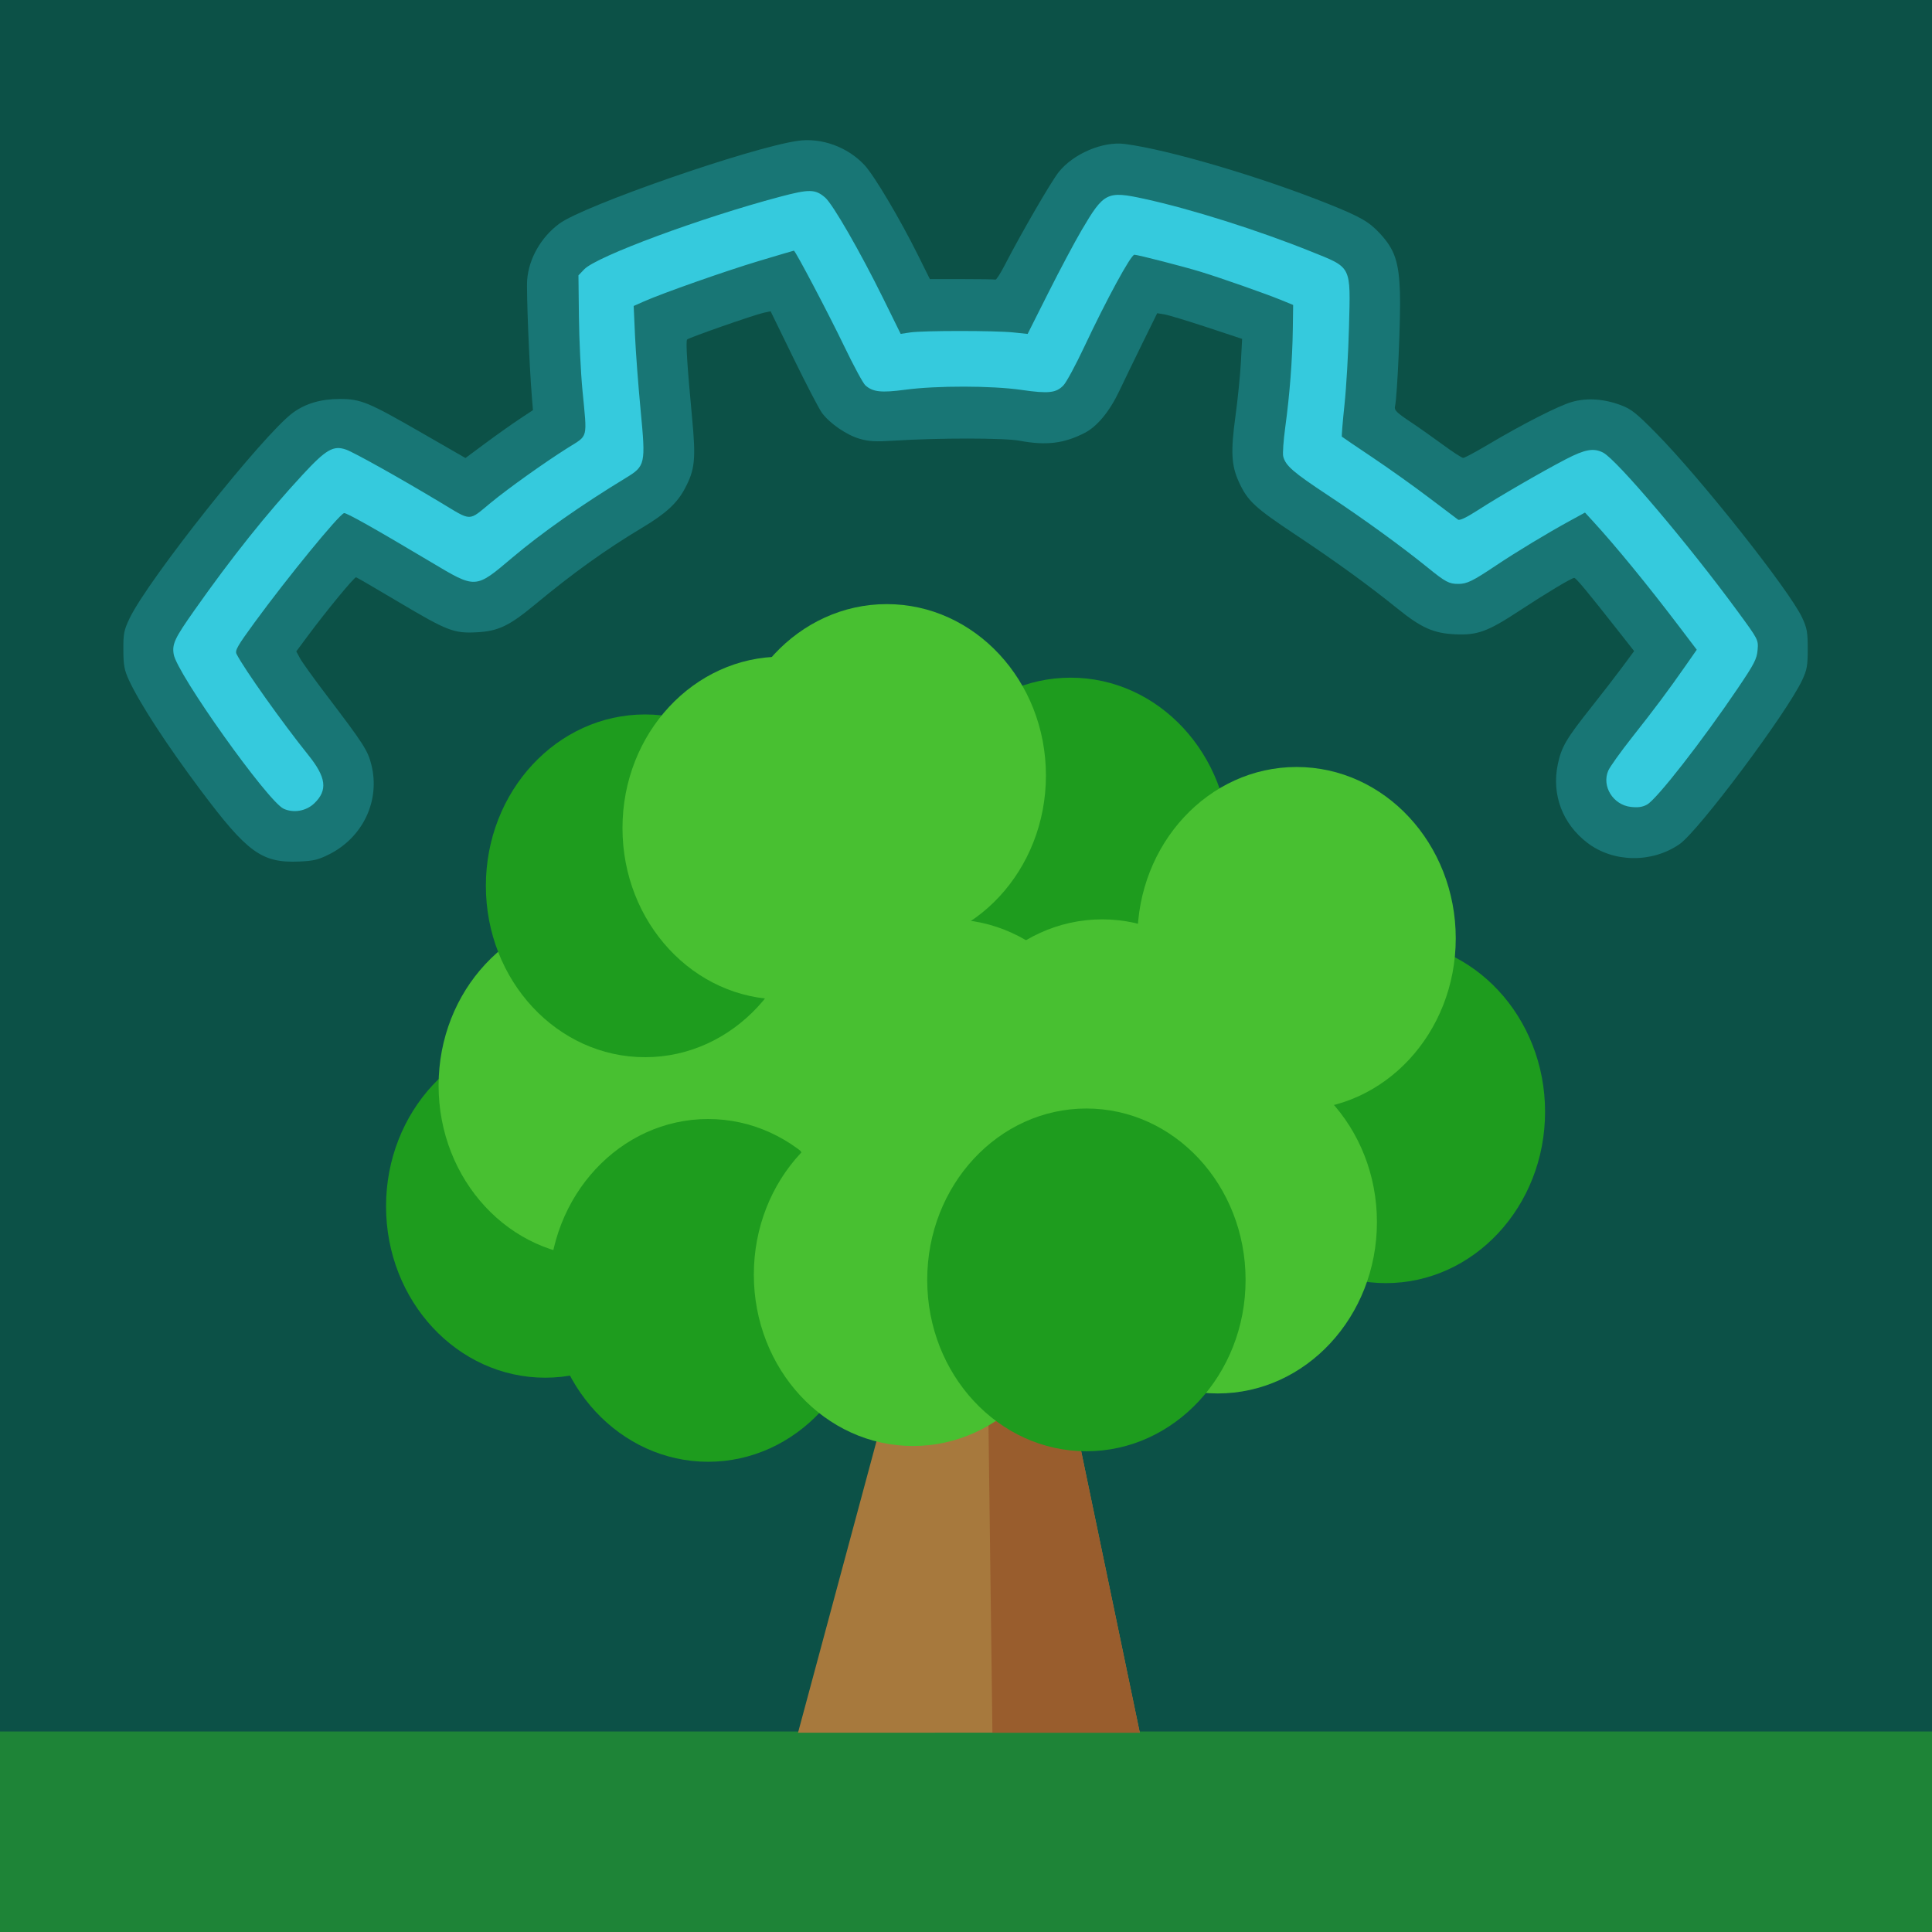 <?xml version="1.0" encoding="UTF-8" standalone="no"?>
<!-- Created with Inkscape (http://www.inkscape.org/) -->

<svg
   xmlns:dc="http://purl.org/dc/elements/1.1/"
   xmlns:cc="http://creativecommons.org/ns#"
   xmlns:rdf="http://www.w3.org/1999/02/22-rdf-syntax-ns#"
   xmlns:svg="http://www.w3.org/2000/svg"
   xmlns="http://www.w3.org/2000/svg"
   xmlns:sodipodi="http://sodipodi.sourceforge.net/DTD/sodipodi-0.dtd"
   xmlns:inkscape="http://www.inkscape.org/namespaces/inkscape"
   width="200mm"
   height="200mm"
   viewBox="0 0 200 200"
   version="1.1"
   id="svg8"
   inkscape:version="0.92.4 (5da689c313, 2019-01-14)"
   sodipodi:docname="icon.svg"
   inkscape:export-filename="/home/poppy/godot/tree-invaders/icons/icon.svg.png"
   inkscape:export-xdpi="96"
   inkscape:export-ydpi="96">
  <defs
     id="defs2" />
  <sodipodi:namedview
     id="base"
     pagecolor="#ffffff"
     bordercolor="#666666"
     borderopacity="1.0"
     inkscape:pageopacity="0.0"
     inkscape:pageshadow="2"
     inkscape:zoom="0.70710678"
     inkscape:cx="331.88655"
     inkscape:cy="321.81783"
     inkscape:document-units="mm"
     inkscape:current-layer="layer4"
     showgrid="false"
     units="mm"
     inkscape:snap-page="true"
     inkscape:window-width="1895"
     inkscape:window-height="1048"
     inkscape:window-x="0"
     inkscape:window-y="0"
     inkscape:window-maximized="1" />
  <g
     inkscape:groupmode="layer"
     id="layer4"
     inkscape:label="Sky Background">
    <rect
       style="opacity:1;fill:#0c5147;fill-opacity:1;stroke:none;stroke-width:0.265;stroke-linecap:round;stroke-linejoin:round;stroke-miterlimit:4;stroke-dasharray:none;stroke-opacity:1"
       id="rect1727"
       width="200"
       height="200"
       x="0"
       y="1.5258789e-06" />
  </g>
  <g
     inkscape:groupmode="layer"
     id="layer5"
     inkscape:label="Grass Floor">
    <rect
       style="opacity:1;fill:#1e8437;fill-opacity:1;stroke:none;stroke-width:0.265;stroke-linecap:round;stroke-linejoin:round;stroke-miterlimit:4;stroke-dasharray:none;stroke-opacity:1"
       id="rect1772"
       width="200"
       height="20.954"
       x="-7.3834428e-08"
       y="179.245" />
  </g>
  <g
     inkscape:groupmode="layer"
     id="layer2"
     inkscape:label="Tree"
     transform="translate(0,-97)">
    <g
       id="g1765"
       transform="matrix(0.81,0,0,0.81,18.954,35.798)"
       style="stroke-width:1.234">
      <path
         sodipodi:nodetypes="cccccccccccccccc"
         inkscape:connector-curvature="0"
         id="path4530"
         d="M 78.588,297 91.883,247.619 42.502,229.576 81.465,226.986 42.463,194.027 l 41.966,11.28 7.847,-45.467 11.952,45.995 21.313,-18.166 -2.138,25.485 36.853,7.875 -43.683,9.496 21.917,15.635 -25.716,5.257 9.496,45.582 z"
         style="fill:#a7793d;fill-opacity:1;stroke:none;stroke-width:0.326px;stroke-linecap:butt;stroke-linejoin:miter;stroke-opacity:1" />
      <path
         style="fill:#995d2d;fill-opacity:1;stroke:none;stroke-width:0.326px;stroke-linecap:butt;stroke-linejoin:miter;stroke-opacity:1"
         d="m 103.433,297 -0.63,-49.381 9.971,3.799 9.496,45.582 z"
         id="path4570"
         inkscape:connector-curvature="0"
         sodipodi:nodetypes="ccccc" />
      <ellipse
         ry="21.902"
         rx="20.344"
         cy="217.642"
         cx="153.719"
         id="ellipse4536"
         style="opacity:1;fill:#1e9c1e;fill-opacity:1;stroke:none;stroke-width:0.327;stroke-linecap:round;stroke-linejoin:round;stroke-miterlimit:4;stroke-dasharray:none;stroke-opacity:1" />
      <ellipse
         style="opacity:1;fill:#1e9c1e;fill-opacity:1;stroke:none;stroke-width:0.327;stroke-linecap:round;stroke-linejoin:round;stroke-miterlimit:4;stroke-dasharray:none;stroke-opacity:1"
         id="ellipse4538"
         cx="46.281"
         cy="229.729"
         rx="20.344"
         ry="21.902" />
      <ellipse
         ry="21.902"
         rx="20.344"
         cy="214.285"
         cx="52.996"
         id="ellipse4540"
         style="opacity:1;fill:#48c031;fill-opacity:1;stroke:none;stroke-width:0.327;stroke-linecap:round;stroke-linejoin:round;stroke-miterlimit:4;stroke-dasharray:none;stroke-opacity:1" />
      <ellipse
         ry="21.902"
         rx="20.344"
         cy="184.068"
         cx="113.43"
         id="ellipse4564"
         style="opacity:1;fill:#1e9c1e;fill-opacity:1;stroke:none;stroke-width:0.327;stroke-linecap:round;stroke-linejoin:round;stroke-miterlimit:4;stroke-dasharray:none;stroke-opacity:1" />
      <ellipse
         ry="21.902"
         rx="20.344"
         cy="194.811"
         cx="120.816"
         id="ellipse4544"
         style="opacity:1;fill:#1e9c1e;fill-opacity:1;stroke:none;stroke-width:0.327;stroke-linecap:round;stroke-linejoin:round;stroke-miterlimit:4;stroke-dasharray:none;stroke-opacity:1" />
      <ellipse
         style="opacity:1;fill:#48c031;fill-opacity:1;stroke:none;stroke-width:0.327;stroke-linecap:round;stroke-linejoin:round;stroke-miterlimit:4;stroke-dasharray:none;stroke-opacity:1"
         id="ellipse4546"
         cx="81.198"
         cy="214.956"
         rx="20.344"
         ry="21.902" />
      <ellipse
         ry="21.902"
         rx="20.344"
         cy="240.473"
         cx="67.097"
         id="ellipse4552"
         style="opacity:1;fill:#1e9c1e;fill-opacity:1;stroke:none;stroke-width:0.327;stroke-linecap:round;stroke-linejoin:round;stroke-miterlimit:4;stroke-dasharray:none;stroke-opacity:1" />
      <ellipse
         ry="21.902"
         rx="20.344"
         cy="238.458"
         cx="93.285"
         id="ellipse4556"
         style="opacity:1;fill:#48c031;fill-opacity:1;stroke:none;stroke-width:0.327;stroke-linecap:round;stroke-linejoin:round;stroke-miterlimit:4;stroke-dasharray:none;stroke-opacity:1" />
      <ellipse
         ry="21.902"
         rx="20.344"
         cy="188.768"
         cx="59.039"
         id="ellipse4560"
         style="opacity:1;fill:#1e9c1e;fill-opacity:1;stroke:none;stroke-width:0.327;stroke-linecap:round;stroke-linejoin:round;stroke-miterlimit:4;stroke-dasharray:none;stroke-opacity:1" />
      <ellipse
         style="opacity:1;fill:#48c031;fill-opacity:1;stroke:none;stroke-width:0.327;stroke-linecap:round;stroke-linejoin:round;stroke-miterlimit:4;stroke-dasharray:none;stroke-opacity:1"
         id="ellipse4566"
         cx="76.498"
         cy="181.382"
         rx="20.344"
         ry="21.902" />
      <ellipse
         ry="21.902"
         rx="20.344"
         cy="174.667"
         cx="89.928"
         id="path4532"
         style="opacity:1;fill:#48c031;fill-opacity:1;stroke:none;stroke-width:0.327;stroke-linecap:round;stroke-linejoin:round;stroke-miterlimit:4;stroke-dasharray:none;stroke-opacity:1" />
      <ellipse
         ry="21.902"
         rx="20.344"
         cy="214.956"
         cx="117.459"
         id="ellipse4548"
         style="opacity:1;fill:#48c031;fill-opacity:1;stroke:none;stroke-width:0.327;stroke-linecap:round;stroke-linejoin:round;stroke-miterlimit:4;stroke-dasharray:none;stroke-opacity:1" />
      <ellipse
         style="opacity:1;fill:#48c031;fill-opacity:1;stroke:none;stroke-width:0.327;stroke-linecap:round;stroke-linejoin:round;stroke-miterlimit:4;stroke-dasharray:none;stroke-opacity:1"
         id="ellipse4550"
         cx="97.986"
         cy="214.956"
         rx="20.344"
         ry="21.902" />
      <ellipse
         style="opacity:1;fill:#48c031;fill-opacity:1;stroke:none;stroke-width:0.327;stroke-linecap:round;stroke-linejoin:round;stroke-miterlimit:4;stroke-dasharray:none;stroke-opacity:1"
         id="ellipse4554"
         cx="132.231"
         cy="231.743"
         rx="20.344"
         ry="21.902" />
      <ellipse
         style="opacity:1;fill:#48c031;fill-opacity:1;stroke:none;stroke-width:0.327;stroke-linecap:round;stroke-linejoin:round;stroke-miterlimit:4;stroke-dasharray:none;stroke-opacity:1"
         id="ellipse4562"
         cx="142.304"
         cy="195.483"
         rx="20.344"
         ry="21.902" />
      <ellipse
         style="opacity:1;fill:#1e9c1e;fill-opacity:1;stroke:none;stroke-width:0.327;stroke-linecap:round;stroke-linejoin:round;stroke-miterlimit:4;stroke-dasharray:none;stroke-opacity:1"
         id="ellipse4558"
         cx="115.444"
         cy="239.13"
         rx="20.344"
         ry="21.902" />
    </g>
  </g>
  <g
     inkscape:groupmode="layer"
     id="layer3"
     inkscape:label="GGJ Logo Copy"
     style="display:inline">
    <g
       id="g1769"
       transform="matrix(0.904,0,0,0.904,9.55,10.774)"
       style="stroke-width:1.106">
      <path
         inkscape:connector-curvature="0"
         id="path1722"
         d="m 27.129,85.916 c 3.886,-1.962 5.864,-6.162 4.833,-10.264 -0.414,-1.646 -0.879,-2.367 -5.165,-8.003 -1.42,-1.867 -2.773,-3.75 -3.007,-4.184 l -0.425,-0.79 1.211,-1.634 c 2.241,-3.023 5.439,-6.908 5.64,-6.852 0.109,0.031 2.305,1.308 4.88,2.839 5.56,3.305 6.313,3.596 8.937,3.459 2.453,-0.129 3.708,-0.726 6.648,-3.161 4.457,-3.691 8.087,-6.293 12.332,-8.839 2.675,-1.604 3.951,-2.776 4.84,-4.444 1.164,-2.185 1.284,-3.346 0.836,-8.119 -0.563,-5.992 -0.739,-8.76 -0.57,-8.961 0.176,-0.21 7.688,-2.834 8.796,-3.073 l 0.764,-0.165 2.65,5.43 c 1.458,2.987 2.915,5.785 3.239,6.218 0.904,1.209 2.797,2.512 4.277,2.946 1.093,0.32 1.822,0.361 4.012,0.222 5.055,-0.321 12.581,-0.317 14.311,0.007 3.07,0.575 5.114,0.328 7.499,-0.905 1.417,-0.733 2.835,-2.452 3.934,-4.771 0.585,-1.234 1.803,-3.746 2.706,-5.583 l 1.643,-3.34 0.819,0.133 c 0.45,0.073 2.639,0.735 4.863,1.47 l 4.044,1.337 -0.143,2.685 c -0.079,1.477 -0.359,4.255 -0.623,6.175 -0.553,4.02 -0.469,5.637 0.385,7.504 1.004,2.193 1.808,2.944 6.481,6.049 4.576,3.04 8.379,5.797 11.691,8.473 2.723,2.2 4.128,2.827 6.593,2.941 2.56,0.118 3.71,-0.298 7.268,-2.631 3.276,-2.148 6.103,-3.841 6.383,-3.824 0.21,0.013 1.522,1.593 5.045,6.077 l 1.808,2.3 -1.328,1.797 c -0.73,0.988 -2.316,3.042 -3.525,4.564 -2.931,3.691 -3.471,4.611 -3.89,6.621 -0.721,3.46 0.543,6.806 3.392,8.979 2.976,2.269 7.377,2.334 10.544,0.155 2.178,-1.499 12.303,-15.04 14.061,-18.807 0.543,-1.163 0.627,-1.641 0.627,-3.555 0,-1.926 -0.083,-2.388 -0.643,-3.588 -1.447,-3.101 -11.575,-15.897 -16.705,-21.106 -2.283,-2.318 -2.856,-2.773 -4.055,-3.222 -1.944,-0.728 -3.894,-0.856 -5.601,-0.367 -1.528,0.438 -5.579,2.497 -9.567,4.865 -1.432,0.85 -2.729,1.545 -2.882,1.545 -0.153,0 -1.181,-0.666 -2.283,-1.479 -1.103,-0.813 -2.825,-2.027 -3.828,-2.697 -1.524,-1.018 -1.803,-1.3 -1.701,-1.721 0.269,-1.102 0.666,-10.281 0.566,-13.097 -0.123,-3.475 -0.599,-4.871 -2.277,-6.692 -1.249,-1.355 -2.262,-1.936 -5.948,-3.409 -7.823,-3.128 -18.338,-6.223 -23.292,-6.857 -2.51,-0.321 -5.879,1.115 -7.558,3.221 -0.86,1.079 -4.27,6.957 -6.163,10.625 -0.495,0.96 -0.979,1.719 -1.075,1.687 -0.096,-0.032 -1.826,-0.058 -3.844,-0.058 h -3.67 l -1.359,-2.734 c -2.083,-4.189 -5.016,-9.129 -6.129,-10.324 -1.937,-2.079 -4.941,-3.166 -7.655,-2.772 -5.458,0.793 -24.493,7.409 -27.298,9.487 -2.089,1.548 -3.484,3.988 -3.674,6.427 -0.101,1.3 0.236,9.717 0.538,13.412 l 0.123,1.512 -1.581,1.047 c -0.869,0.576 -2.608,1.809 -3.863,2.741 l -2.282,1.694 -4.93,-2.837 c -6.237,-3.589 -7.046,-3.924 -9.477,-3.924 -2.15,0 -3.919,0.522 -5.361,1.582 -3.381,2.486 -16.606,19.139 -18.701,23.548 -0.642,1.351 -0.718,1.736 -0.708,3.607 0.009,1.762 0.109,2.307 0.63,3.44 1.22,2.648 4.343,7.445 8.214,12.616 5.358,7.158 7.01,8.356 11.273,8.176 1.664,-0.07 2.212,-0.201 3.451,-0.827 z"
         style="opacity:0.5;fill:#3fe6ff;fill-opacity:0.502;stroke-width:1.106" />
      <path
         inkscape:connector-curvature="0"
         id="path1702-3"
         d="M 21.919,80.695 C 20.113,79.876 9.687,65.228 9.326,63.001 c -0.192,-1.182 0.11,-1.823 2.374,-5.037 4.274,-6.067 8.254,-11.052 12.391,-15.52 2.691,-2.906 3.517,-3.384 4.972,-2.877 0.904,0.315 6.134,3.241 10.781,6.031 3.704,2.224 3.157,2.221 5.824,0.03 2.022,-1.662 6.132,-4.59 8.803,-6.272 2.358,-1.485 2.209,-0.896 1.664,-6.574 -0.194,-2.017 -0.377,-5.804 -0.406,-8.417 l -0.054,-4.749 0.663,-0.695 c 1.406,-1.474 13.355,-5.903 22.403,-8.304 3.381,-0.897 4.053,-0.886 5.184,0.087 0.878,0.755 4.03,6.235 6.675,11.604 l 1.975,4.008 1.096,-0.166 c 1.443,-0.218 9.723,-0.219 11.806,-4.76e-4 l 1.635,0.171 2.368,-4.709 c 1.302,-2.59 3.014,-5.808 3.804,-7.152 2.568,-4.369 2.916,-4.543 7.211,-3.604 5.378,1.176 12.951,3.569 19.037,6.015 4.744,1.907 4.563,1.549 4.382,8.638 -0.075,2.946 -0.308,6.962 -0.517,8.926 -0.209,1.964 -0.342,3.608 -0.297,3.654 0.046,0.046 1.598,1.098 3.449,2.338 1.851,1.24 4.762,3.313 6.469,4.607 1.707,1.294 3.23,2.443 3.383,2.553 0.181,0.13 0.974,-0.247 2.25,-1.07 2.476,-1.598 7.375,-4.434 10.096,-5.847 2.2,-1.142 3.187,-1.316 4.273,-0.754 1.553,0.804 9.805,10.545 15.394,18.171 2.384,3.253 2.385,3.256 2.288,4.43 -0.085,1.025 -0.375,1.587 -2.27,4.391 -4.08,6.038 -9.278,12.699 -10.386,13.308 -0.523,0.288 -1.033,0.362 -1.854,0.269 -2.03,-0.229 -3.358,-2.356 -2.592,-4.15 0.187,-0.437 1.415,-2.155 2.729,-3.819 2.616,-3.311 4.1,-5.295 6.099,-8.157 l 1.309,-1.874 -2.094,-2.758 c -3.555,-4.682 -7.182,-9.111 -9.785,-11.947 l -0.919,-1.001 -1.787,0.977 c -2.57,1.405 -6.131,3.559 -8.434,5.102 -2.65,1.775 -3.297,2.09 -4.294,2.09 -1.054,0 -1.464,-0.219 -3.487,-1.86 -2.985,-2.423 -7.404,-5.627 -11.445,-8.298 -4,-2.644 -4.845,-3.38 -5.113,-4.449 -0.079,-0.314 0.031,-1.841 0.243,-3.394 0.499,-3.649 0.811,-7.703 0.858,-11.176 l 0.038,-2.768 -1.366,-0.559 c -1.809,-0.741 -6.948,-2.544 -9.277,-3.255 -1.955,-0.597 -7.169,-1.936 -7.537,-1.936 -0.402,0 -3.181,5.108 -5.759,10.587 -0.964,2.048 -2.023,4.01 -2.355,4.36 -0.838,0.886 -1.712,0.982 -4.83,0.531 -3.384,-0.49 -9.713,-0.499 -13.293,-0.02 -2.754,0.368 -3.708,0.264 -4.57,-0.501 -0.257,-0.228 -1.348,-2.247 -2.425,-4.486 -1.769,-3.679 -5.59,-10.937 -5.758,-10.937 -0.037,0 -1.821,0.526 -3.965,1.169 -3.879,1.164 -11.072,3.694 -13.243,4.659 l -1.139,0.506 0.153,3.406 c 0.084,1.873 0.374,5.72 0.643,8.549 0.59,6.19 0.55,6.368 -1.724,7.752 -5.061,3.078 -9.62,6.28 -12.966,9.107 -4.275,3.611 -4.135,3.603 -9.331,0.505 -6.37,-3.799 -9.719,-5.685 -9.944,-5.6 -0.648,0.245 -6.477,7.369 -10.25,12.53 -1.953,2.671 -2.261,3.211 -2.058,3.607 0.895,1.744 5.225,7.838 8.226,11.577 2.049,2.553 2.231,4.013 0.688,5.509 -0.925,0.896 -2.368,1.155 -3.521,0.632 z"
         style="opacity:1;fill:#3fe6ff;fill-opacity:0.753;stroke-width:1.106" />
    </g>
  </g>
</svg>
